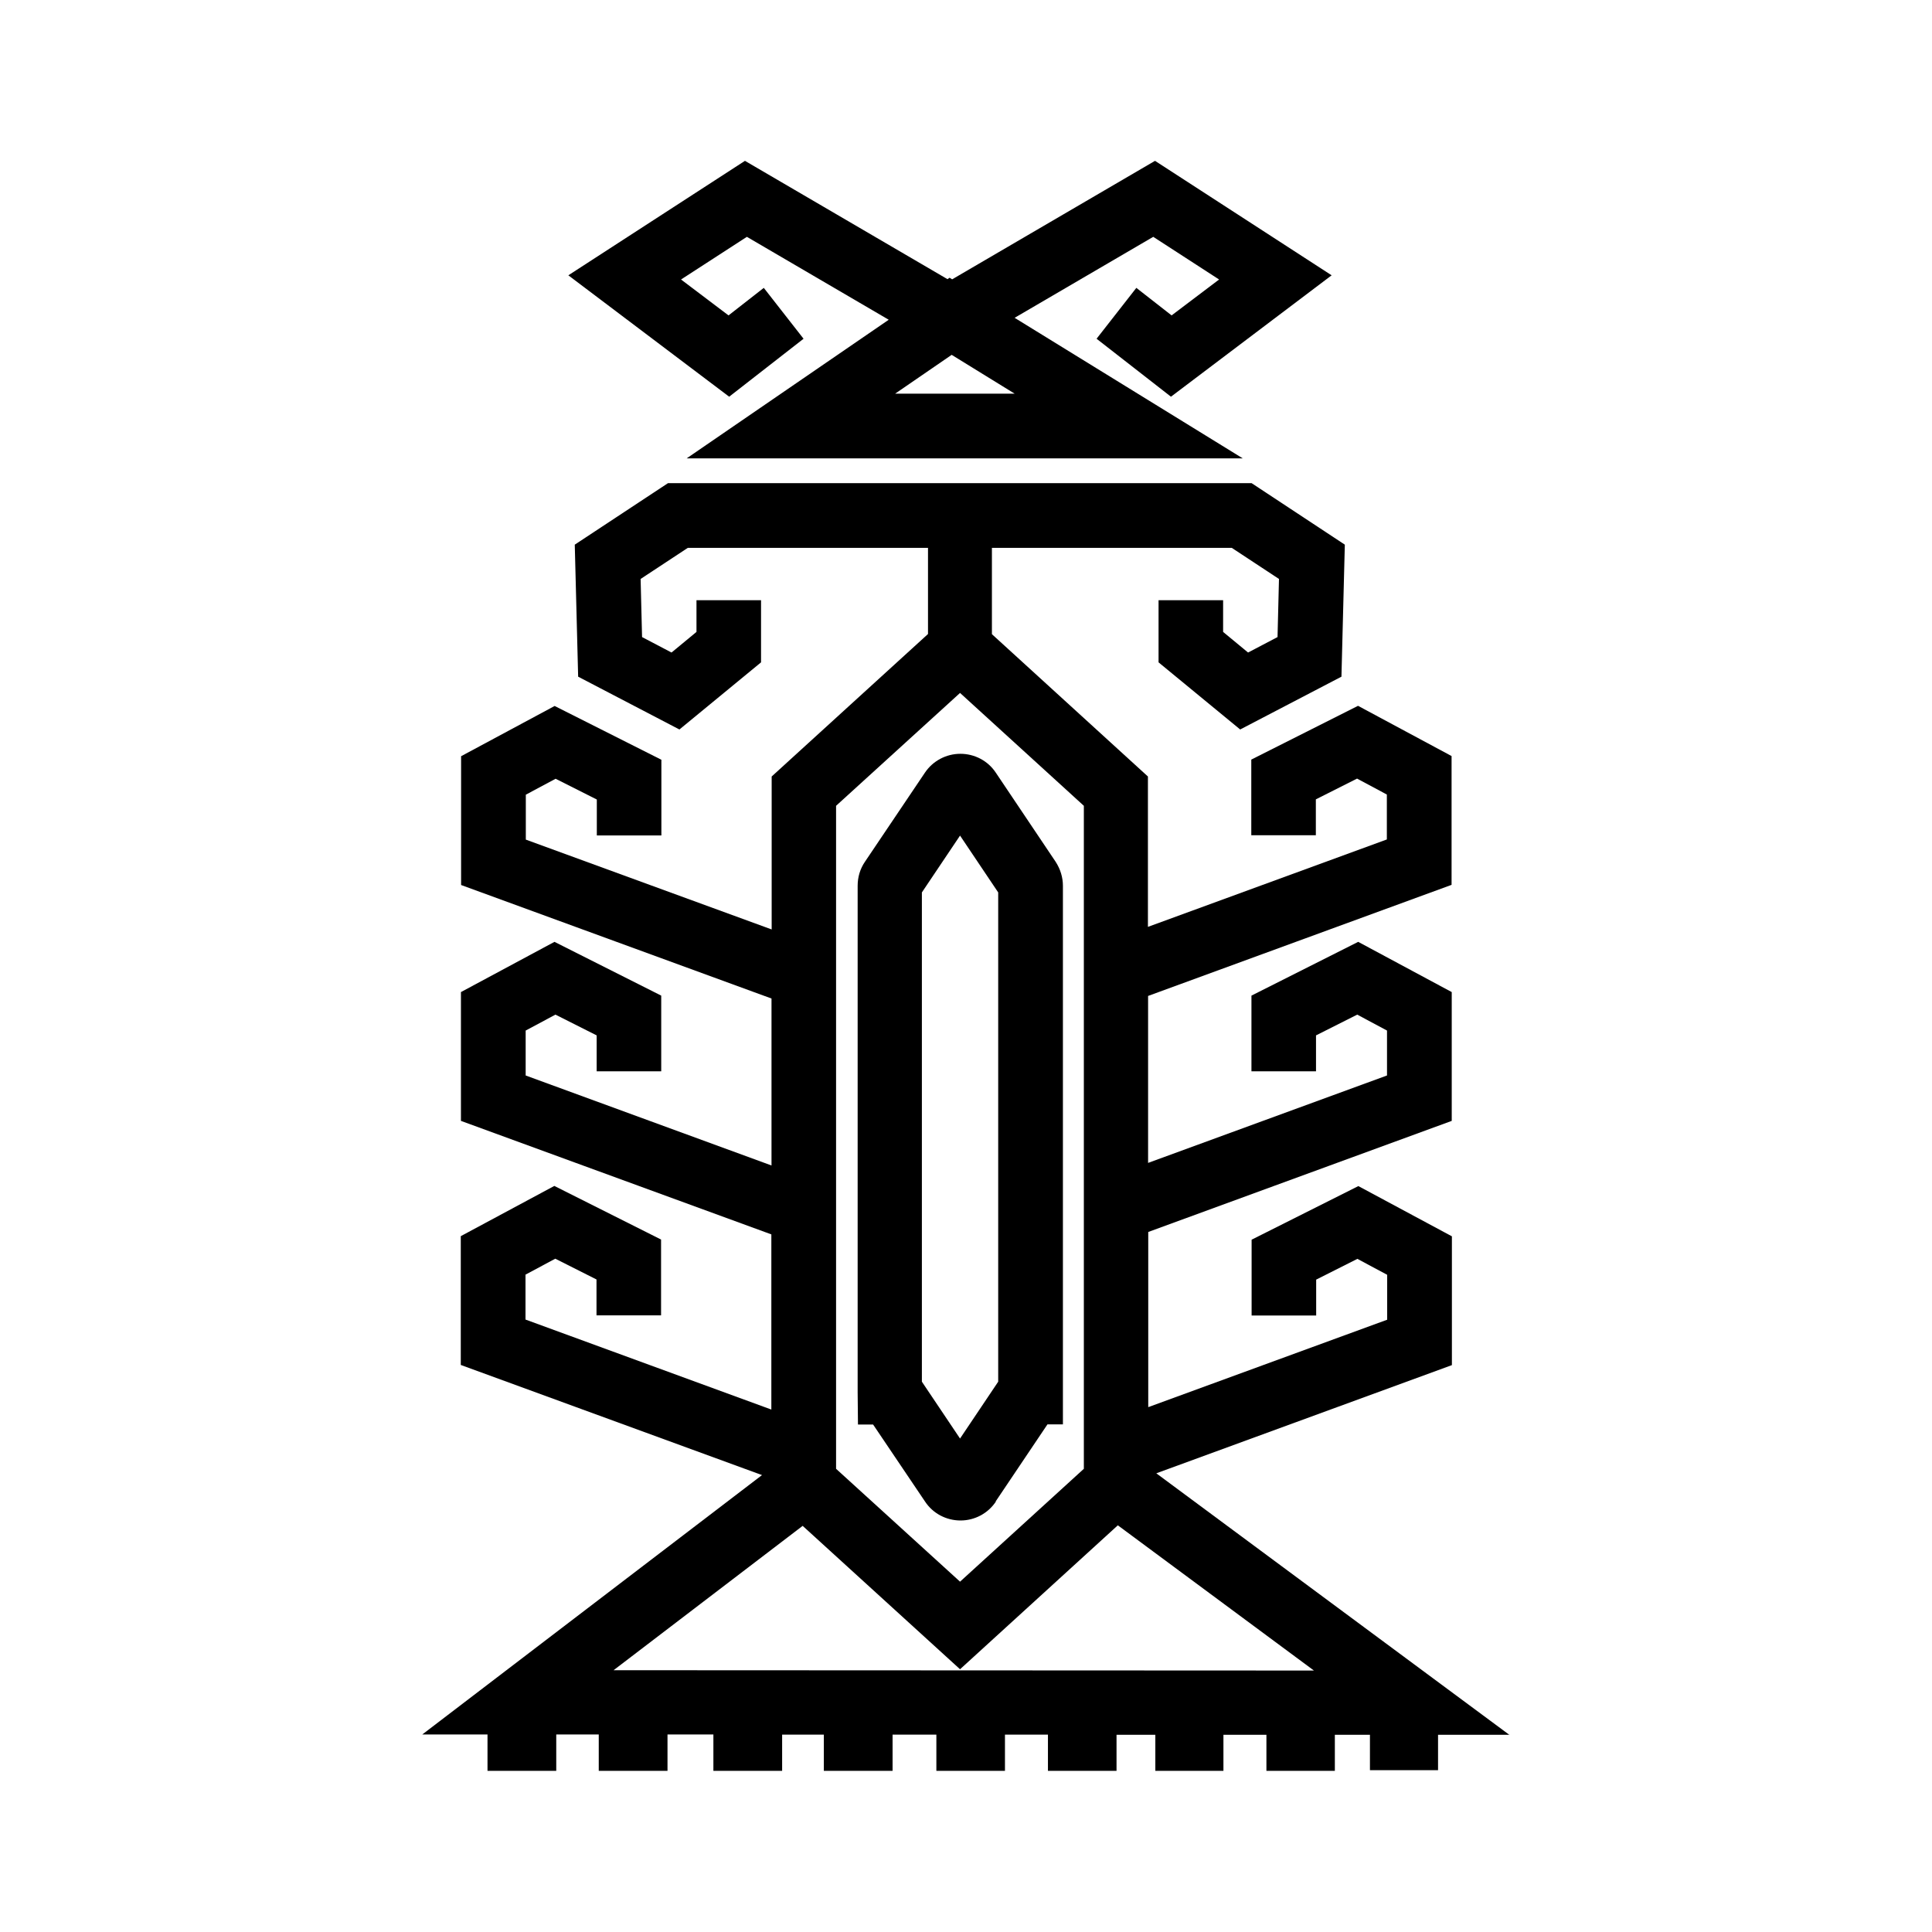 <?xml version="1.0" encoding="UTF-8"?>
<svg id="Livello_3" data-name="Livello 3" xmlns="http://www.w3.org/2000/svg" viewBox="0 0 120 120">
  <path d="m61.84,93.26l3.22-4.79h.96v-33.45c0-.53-.16-1.04-.45-1.49l-3.72-5.54c-.49-.74-1.32-1.17-2.2-1.17s-1.71.44-2.2,1.17l-3.73,5.54c-.3.44-.45.95-.45,1.49v31.45l.02,2.01h.94l3.23,4.79c.49.74,1.32,1.17,2.2,1.17s1.71-.44,2.2-1.18Zm-4.58-7.44v-30.39l2.37-3.53,2.37,3.53v30.39l-2.37,3.53-2.37-3.53Z"/>
  <path d="m49.91,21.04l-2.47-3.16-2.19,1.71-2.95-2.23,4.09-2.65,8.81,5.15-12.55,8.61h34.54l-14.17-8.73,8.61-5.03,4.09,2.65-2.95,2.23-2.19-1.71-2.47,3.16,4.62,3.6,9.98-7.54-10.97-7.11-12.6,7.36-.16-.1-.13.09-12.58-7.35-10.97,7.11,9.99,7.54,4.62-3.6Zm5.69,3.41l3.51-2.41,3.91,2.41h-7.42Z"/>
  <path d="m93.77,107.77l-21.95-16.26,18.36-6.72v-8l-5.81-3.12-6.63,3.33v4.71h4.01v-2.23l2.56-1.29,1.85.99v2.79l-14.84,5.43v-10.88l18.85-6.9v-8l-5.81-3.12-6.63,3.34v4.7h4.01v-2.23l2.56-1.29,1.85.99v2.79l-14.84,5.43v-10.37l18.85-6.9v-8l-5.81-3.12-6.63,3.34v4.7h4.01v-2.23l2.56-1.29,1.85.99v2.79l-14.84,5.43v-9.34l-9.69-8.84v-5.36s14.9,0,14.9,0l2.93,1.93-.09,3.61-1.83.96-1.55-1.28v-1.97h-4.01v3.86l5.07,4.17,6.29-3.28.21-8.2-5.79-3.82h-36.25l-5.79,3.82.21,8.2,6.29,3.28,5.07-4.17v-3.86h-4.01v1.97l-1.55,1.28-1.83-.96-.09-3.61,2.93-1.93h14.92v5.35s-9.71,8.85-9.71,8.85v9.5l-15.27-5.58v-2.79l1.85-.99,2.56,1.29v2.23h4.01v-4.7l-6.63-3.34-5.81,3.12v8l19.28,7.05v10.37l-15.27-5.59v-2.79l1.85-.99,2.56,1.29v2.23h4.01v-4.7l-6.63-3.34-5.81,3.12v8l19.28,7.05v10.88l-15.27-5.59v-2.79l1.85-.99,2.56,1.29v2.23h4.01v-4.71l-6.63-3.33-5.81,3.12v8l18.71,6.84-21.1,16.11h4.05v2.26h4.27v-2.26h2.64v2.26h4.27v-2.26h2.85v2.26h4.27v-2.25h2.59v2.25h4.27v-2.25h2.72v2.25h4.26v-2.25h2.67v2.25h4.26v-2.24h2.41v2.24h4.23v-2.24h2.67v2.24h4.25v-2.24h2.18v2.2h4.23v-2.2h4.44Zm-41.84-57.72l7.7-7.01,7.69,7.01v41.18l-7.69,7.01-7.7-7.01v-41.18Zm-2.08,44.72l9.78,8.91,9.8-8.94,12.18,9.02-43.5-.02,11.75-8.97Z"/>
</svg>